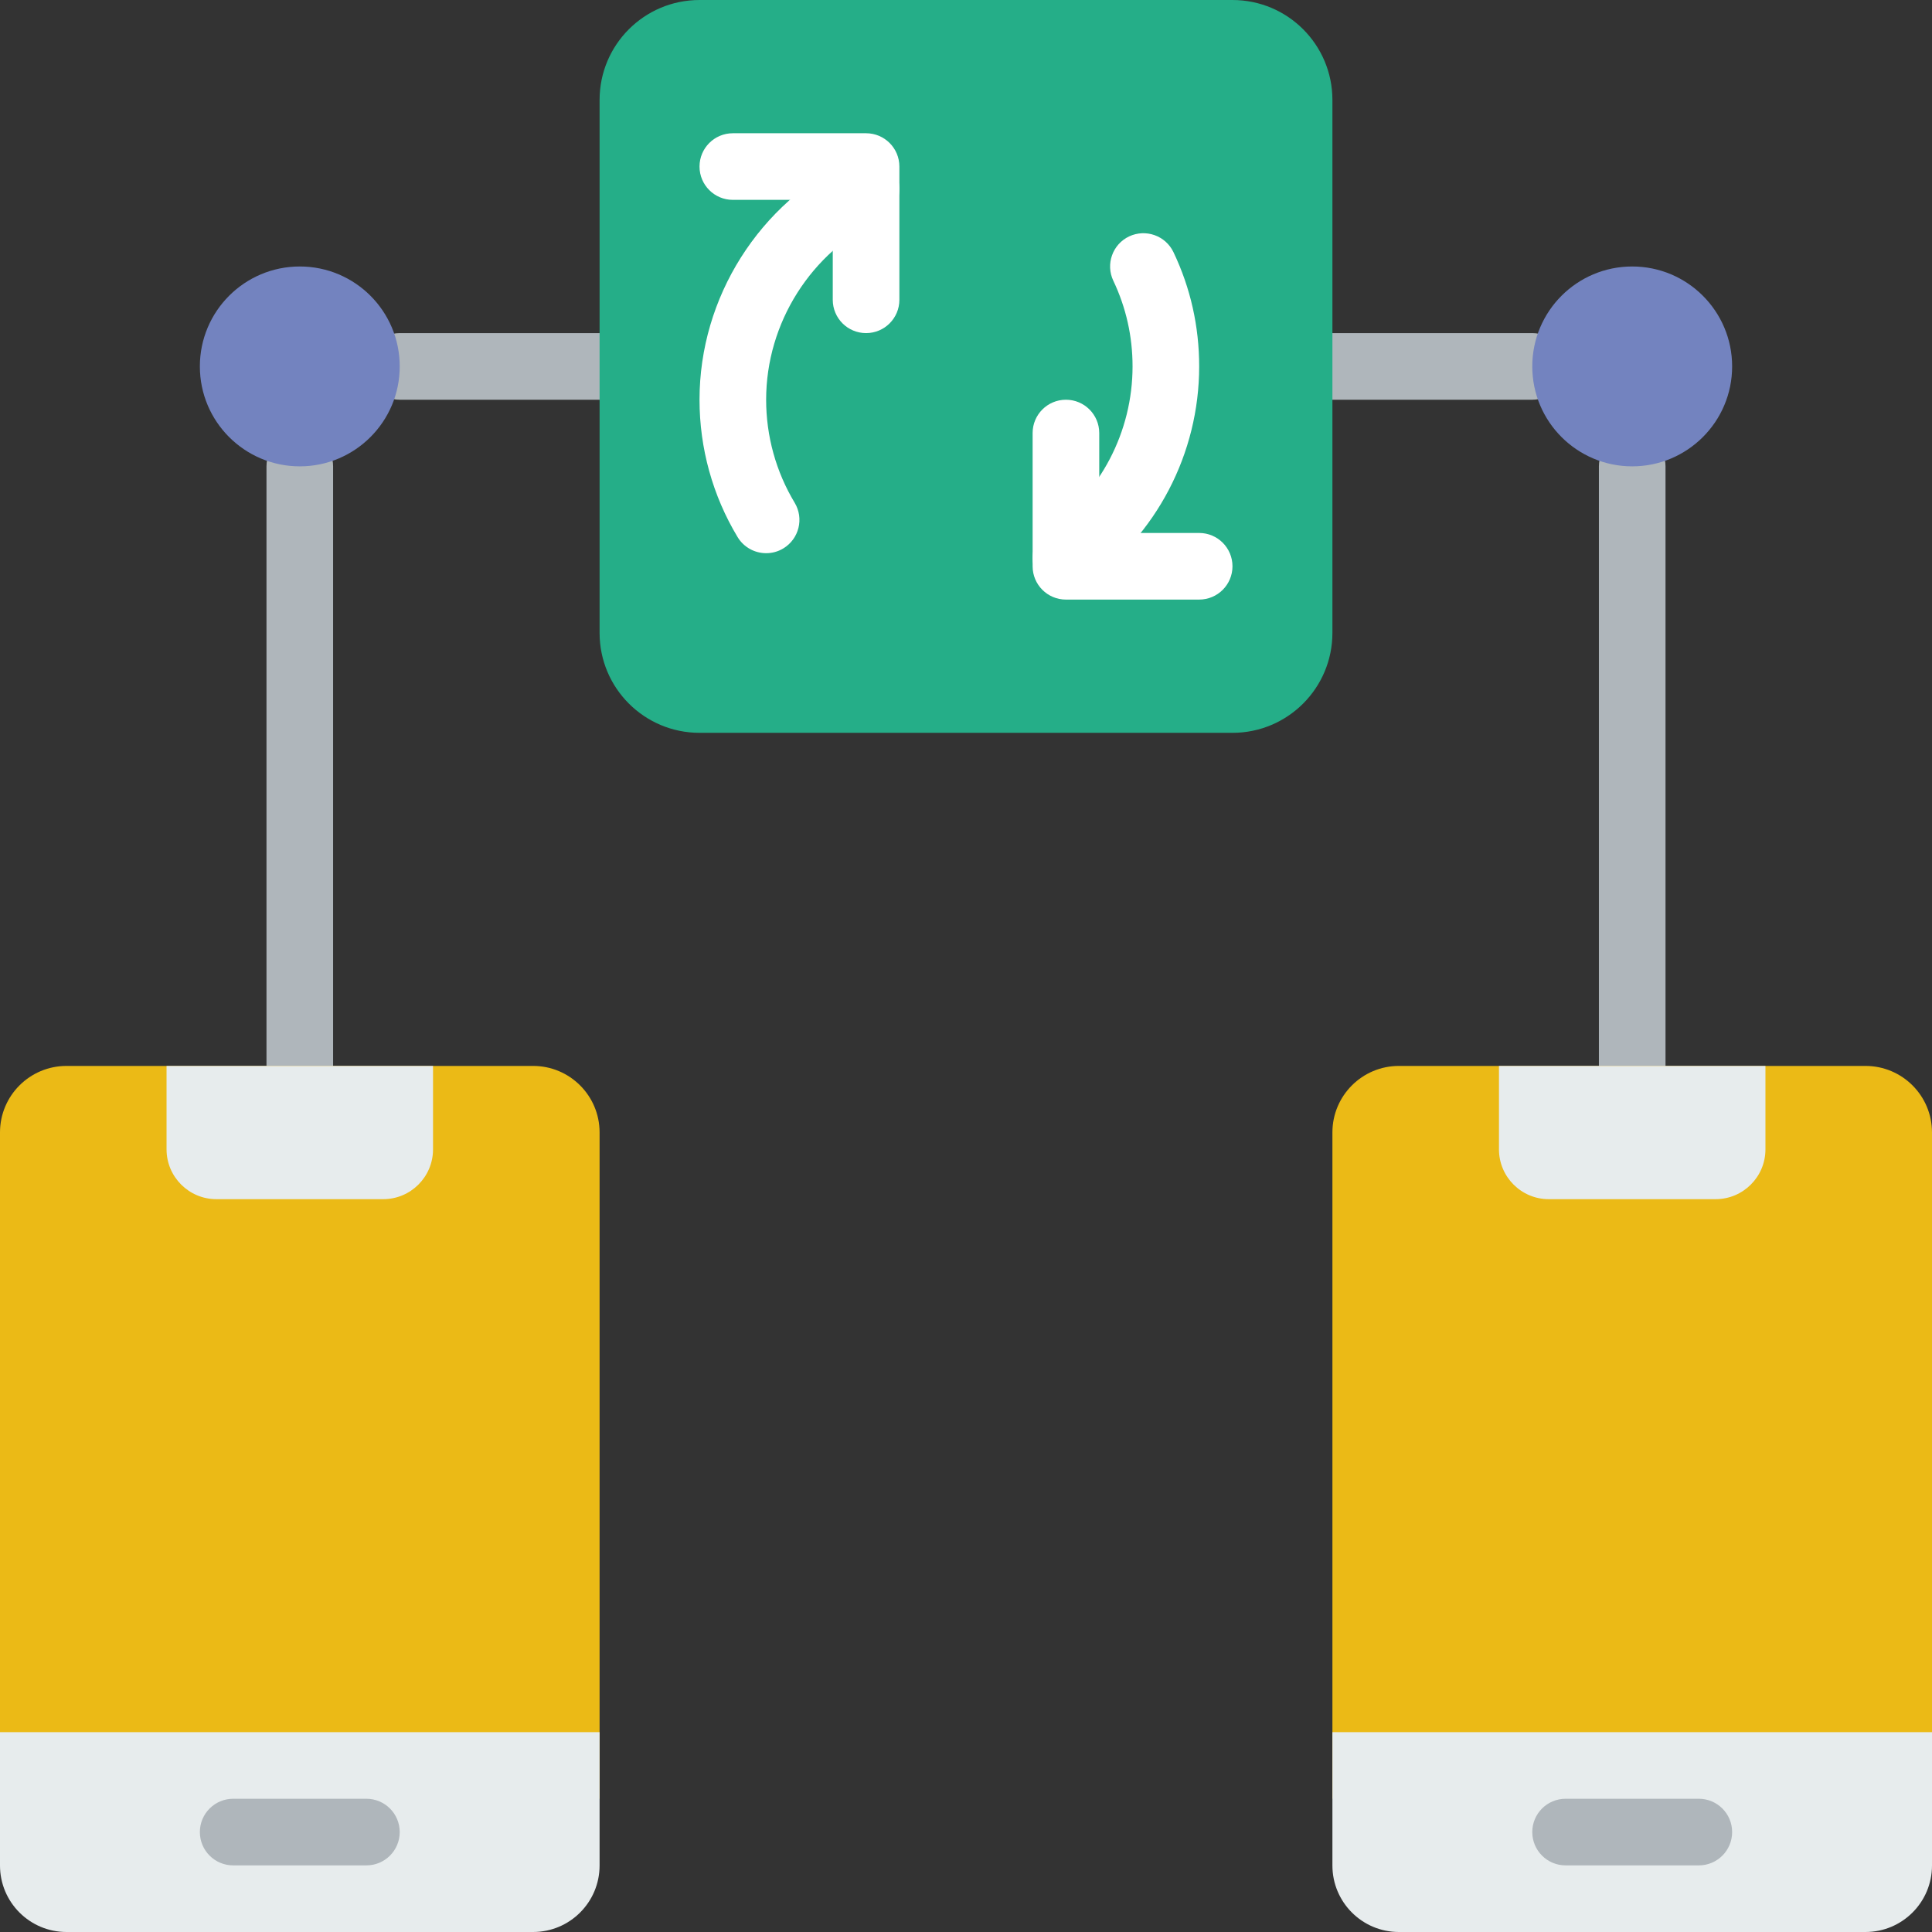 <svg enable-background="new 0 0 58 58" height="512" viewBox="0 0 58 58" width="512" xmlns="http://www.w3.org/2000/svg"><rect x="0" y="0" width="58" height="58" fill="#333333" stroke="none"/><g fill="#afb6bb"><path d="m9 33c-.552 0-1-.447-1-1v-18c0-.553.448-1 1-1s1 .447 1 1v18c0 .553-.448 1-1 1z"/><path d="m49 33c-.552 0-1-.447-1-1v-18c0-.553.448-1 1-1s1 .447 1 1v18c0 .553-.448 1-1 1z"/><path d="m18 12h-6c-.552 0-1-.447-1-1s.448-1 1-1h6c.552 0 1 .447 1 1s-.448 1-1 1z"/><path d="m46 12h-6c-.552 0-1-.447-1-1s.448-1 1-1h6c.552 0 1 .447 1 1s-.448 1-1 1z"/></g><path d="m37 22h-16c-1.657 0-3-1.343-3-3v-16c0-1.657 1.343-3 3-3h16c1.657 0 3 1.343 3 3v16c0 1.657-1.343 3-3 3z" fill="#25ae88"/><path d="m18 54h-18v-20.004c0-1.102.894-1.996 1.996-1.996h14.008c1.102 0 1.996.894 1.996 1.996z" fill="#ebba16"/><path d="m58 54h-18v-20.004c0-1.102.894-1.996 1.996-1.996h14.008c1.102 0 1.996.894 1.996 1.996z" fill="#ebba16"/><path d="m26 10c-.552 0-1-.447-1-1v-3h-3c-.552 0-1-.447-1-1s.448-1 1-1h4c.552 0 1 .447 1 1v4c0 .553-.448 1-1 1z" fill="#fff"/><path d="m36 18h-4c-.552 0-1-.447-1-1v-4c0-.553.448-1 1-1s1 .447 1 1v3h3c.552 0 1 .447 1 1s-.448 1-1 1z" fill="#fff"/><path d="m23.001 16.607c-.339 0-.67-.172-.858-.484-.748-1.241-1.143-2.667-1.143-4.123 0-3.073 1.794-5.911 4.571-7.229.499-.234 1.096-.023 1.332.475.237.499.025 1.095-.474 1.332-2.083.988-3.429 3.117-3.429 5.422 0 1.093.296 2.161.856 3.092.285.473.132 1.087-.341 1.372-.161.098-.339.143-.514.143z" fill="#fff"/><path d="m32.001 17.745c-.316 0-.627-.149-.821-.428-.316-.453-.205-1.076.248-1.393 1.611-1.122 2.572-2.963 2.572-4.924 0-.9-.194-1.765-.577-2.571-.237-.498-.025-1.095.474-1.332.499-.234 1.095-.024 1.332.475.512 1.074.771 2.229.771 3.428 0 2.614-1.281 5.068-3.428 6.565-.174.122-.374.18-.571.18z" fill="#fff"/><path d="m16.004 58h-14.008c-1.102 0-1.996-.894-1.996-1.996v-4.004h18v4.004c0 1.102-.894 1.996-1.996 1.996z" fill="#e7eced"/><path d="m11 56h-4c-.552 0-1-.447-1-1s.448-1 1-1h4c.552 0 1 .447 1 1s-.448 1-1 1z" fill="#afb6bb"/><path d="m11.504 36h-5.008c-.826 0-1.496-.67-1.496-1.496v-2.504h8v2.504c0 .826-.67 1.496-1.496 1.496z" fill="#e7eced"/><path d="m56.004 58h-14.008c-1.102 0-1.996-.894-1.996-1.996v-4.004h18v4.004c0 1.102-.894 1.996-1.996 1.996z" fill="#e7eced"/><path d="m51 56h-4c-.552 0-1-.447-1-1s.448-1 1-1h4c.552 0 1 .447 1 1s-.448 1-1 1z" fill="#afb6bb"/><path d="m51.504 36h-5.009c-.825 0-1.495-.67-1.495-1.496v-2.504h8v2.504c0 .826-.67 1.496-1.496 1.496z" fill="#e7eced"/><circle cx="9" cy="11" fill="#7383bf" r="3"/><circle cx="49" cy="11" fill="#7383bf" r="3"/></svg>